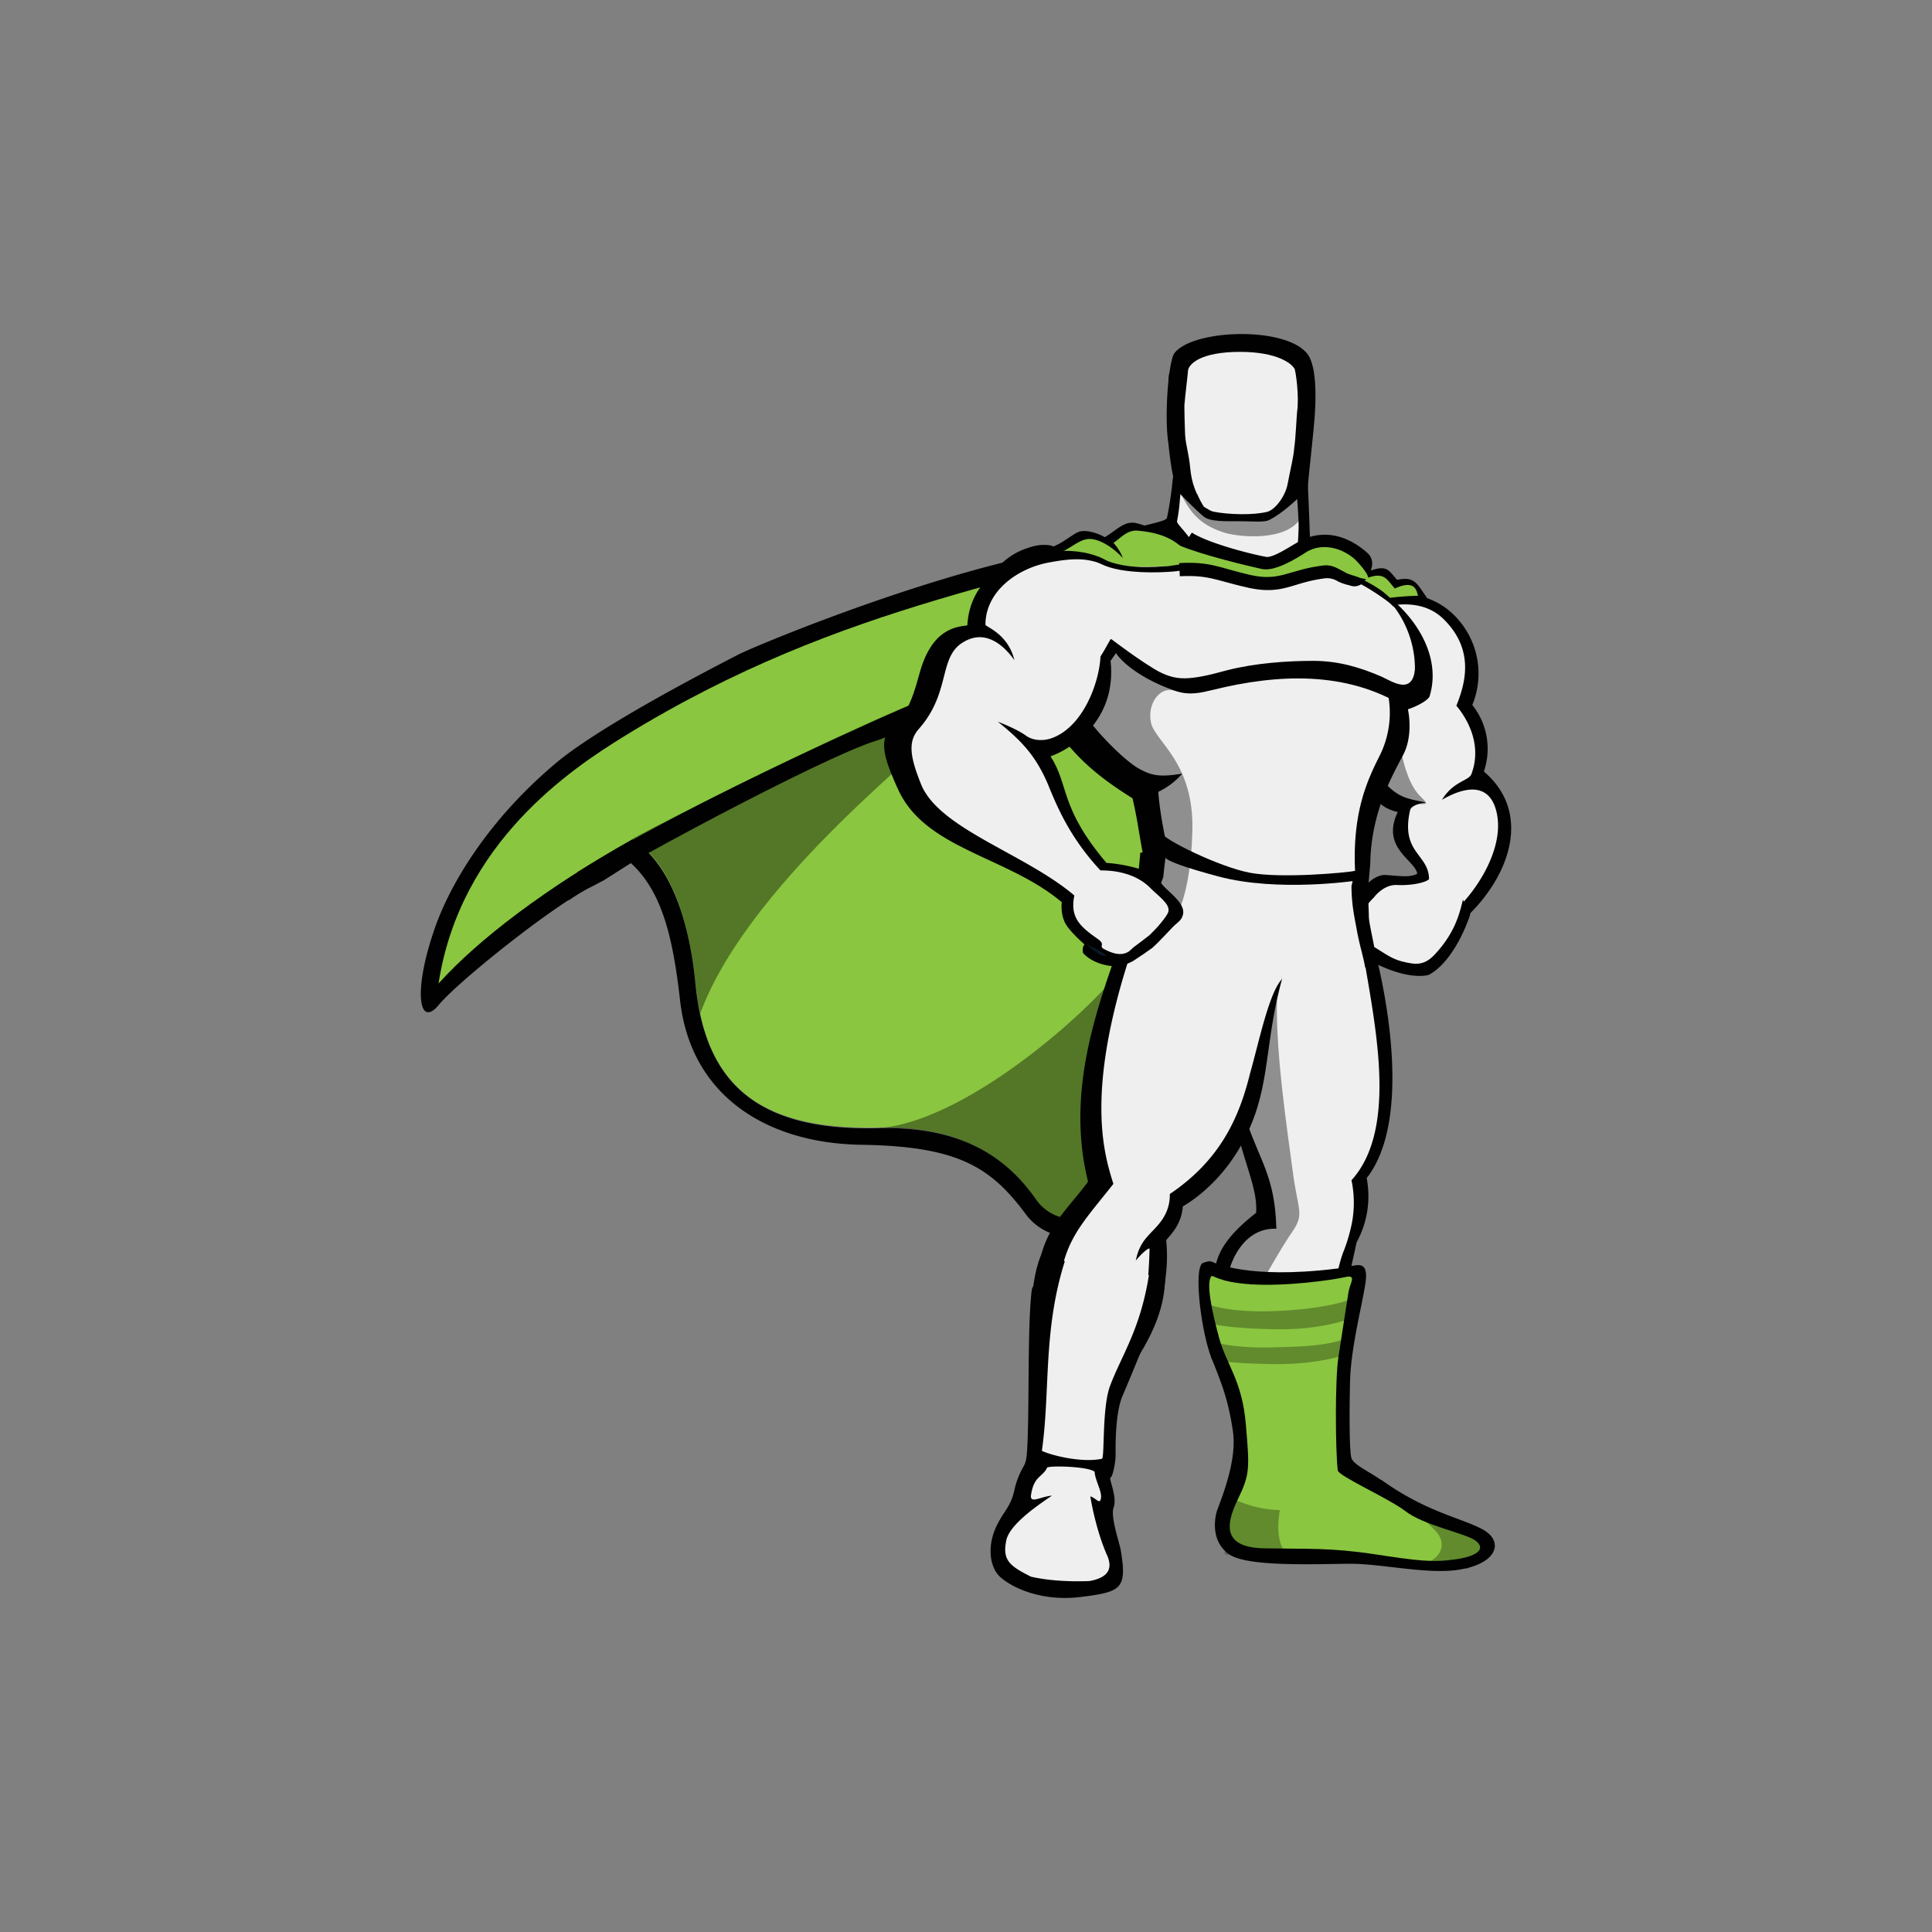 <svg id="Layer_1" data-name="Layer 1" xmlns="http://www.w3.org/2000/svg" viewBox="0 0 850 850"><rect x="0" y="0" width="850" height="850" fill="#808080" stroke="none"/><defs><style>.cls-1,.cls-5,.cls-7{fill:#010101;}.cls-2,.cls-8{fill:#8ac640;}.cls-3{fill:#f0efef;}.cls-4{fill:#0a1825;}.cls-5{opacity:0.3;}.cls-5,.cls-7{isolation:isolate;}.cls-6{fill:none;}.cls-7{opacity:0.4;}.cls-8{stroke:#010101;stroke-linejoin:round;stroke-width:10.86px;}</style></defs><path class="cls-1" d="M260.42,390.05c-16.24,7.64-59.2,42-67.48,52.19-8.59,10.19-11.14-5.72-2.23-32.14,7-21.32,24.83-50.29,54.75-75.11,17.5-14.32,56-35,79.56-47.1,4.78-2.55,66.52-28.65,121.58-41.7,4.78-1.27-5.73,8-7.32,13.05C431,283.43,265.82,387.18,265.82,387.18ZM493.07,681.9c2.86,17.19.32,18.46-17.51,20.69s-30.87-4.46-35.64-8.91-5.73-14.33-1-23.24c2.87-5.73,5.73-7.64,7.32-14.64A36,36,0,0,1,450.42,645c1.27-2.23,1.59-4.46,1.91-20.05s0-44.88,1.59-57.29c1.59-12.73,56.66,5.73,56.66,5.73S497.52,605.83,494,613.79s-3.18,23.23-3.18,26.42-1.27,9.54-2.23,9.86,3.19,8.59,1.28,13.37c-1.28,4.46,2.86,15.91,3.18,18.46Zm21-486.63c-1.91-12.09,0-36,2.55-39.78,8-10.83,50-12.1,58.88.63,3.82,5.73,3.5,19.1,2.86,27.69s-2.86,27.05-3.18,33.1c-.32,4.46-46.47,11.46-56.65-.64-2.87-3.18-4.46-21-4.46-21ZM607.64,651c19.42,14,34.38,16.55,44.24,21.64s7.32,15-9.23,17.82C629.29,693,608.28,688,594.28,688s-45.2,1.59-53.47-4.14c-9.55-6.68-5.41-19.1-5.41-19.1,2.54-7,8.91-22.59,7-35.32s-4.46-19.74-9.23-31.51-8.28-40.74-3.82-42.33,3.18,0,8.91,1.27,12.1,3.18,24.51,3.18a188,188,0,0,0,30.87-2.86c4.77-1,8.59-1.91,7,8s-6.36,28.32-6.68,42.64-.32,30.88.64,33.74,7.95,6,13,9.55Z"/><path class="cls-2" d="M539.54,227.1c-35,30.23-102.81,38.51-203.38,77.34-25.78,9.86-94.52,39.46-111.07,70.33,55.69-32.14,76.38,12.1,80.84,57.61,4.13,42.65,25.46,64.93,80.2,63.65,56.33-1.27,73.52,31.51,89.11,70,30.24-147.36,78.62-176,109.81-201.14,66.2-53.79-15.28-148.64-45.51-137.81Z"/><path class="cls-2" d="M539.54,227.1c-84,29.28-167.1,36.6-264.8,96.75-23.24,14.32-72.25,46.78-81.8,108.85,35.65-39.47,118.08-89.12,219-120.63,50.92-15.91,88.16-26.41,133.35-43.92-3.18-20.37-3.18-28.32-5.72-41Z"/><path class="cls-1" d="M646.79,401.51s-6,20.68-18.14,27.37c0,0-8.91,3.18-26.73-6.68-5.1-2.87-8.92-12.73-8.6-15.92.32-7.64,5.09-11.14,5.09-11.14s5.1-8.59,11.14-8.27,16.24,1.27,19.42-1.6c2.86-3.18,18.46,5.73,17.82,16.24ZM516.94,201.32s-1.27,16.23-3.5,26.41c-.32,1.91-9.87,2.87-16.87,5.73,13.37,38.19,93.89,37.87,104.39,19.1a138.79,138.79,0,0,0-20.05-10.82c-4.77-1.91-4.46-1.59-4.77-10.51s-1-25.46-1.6-29.91-50-4.46-57.6,0Z"/><path class="cls-3" d="M520.12,201.32s0,9.23-1,18.14a74.69,74.69,0,0,1-1.28,9.86c-.31,1.91,10.82,9.55,14,26.42,15.27,34.05,50.6,17.19,65.24.95a123,123,0,0,0-22.91-12.09c-4.78-1.91-2.55-6-2.87-15s-1.59-22-2.22-26.73-41.38-6-49-1.59Z"/><path class="cls-1" d="M516.94,201.32s-.32,5.73-1.27,12.41c4.13,4.14,9.54,9.86,13.68,13.37,2.87,2.54,9.87,2.22,16.23,2.22,5.73,0,10.82.64,13-.63,5.1-2.55,12.42-8.91,16.55-13.69-.31-5.73-.63-11.14-.95-13.68C573.91,196.86,524.58,196.86,516.94,201.32Z"/><path class="cls-1" d="M545.9,225.5a70.26,70.26,0,0,1-11.78-.95,18.67,18.67,0,0,1-4.45-1.91c-2.23-1.59-4.46-3.5-7-5.41-5.1-3.82-5.41-6-5.41-7a148.47,148.47,0,0,0-.64-36.92s-2.23-8.59,9.86-10.82a156.81,156.81,0,0,1,19.42-2.55,101.52,101.52,0,0,1,19.41,2.55c12.1,2.23,9.87,10.82,9.87,10.82a148.47,148.47,0,0,0-.64,36.92c0,1-.31,3.18-5.41,7-4.45,3.18-8,6.68-11.45,7.32A70.34,70.34,0,0,1,545.9,225.5Z"/><path class="cls-1" d="M545.9,151.67c-21,0-25.14,5.73-31.19,12.09-1.27,1.59-.32,11.14,1.91,31.51h2.86a38.07,38.07,0,0,1-1.59-12.41c.32-6.69,1.59-6.37.64-8-1.27-1.91-3.82-5.09,1.91-8.28s14.64,2.55,25.46,2.87c10.82-.32,20.05-6.05,25.78-2.87s3.18,6.37,1.91,8.28.32,1.27.64,8a38.23,38.23,0,0,1-1.6,12.41h2.87c1.91-20.37,3.18-29.28,2.23-30.87C572.32,157.4,566.91,152,545.9,151.67ZM646.79,402.46s-6,19.42-17.82,26.1c-2.55-1.27-2.23-3.18-4.46-6.05-.64-.95-2.86-1.59-3.82-2.54s-.63-2.55-2.23-3.82c-1.27-1.28-2.22-.32-3.5-1.28-1.27-1.27-1.59-2.86-2.54-3.81-.64-.64-3.19-1-3.82-1.6-1.59-1.59-15.6-4.45-15-7.63a27.62,27.62,0,0,1,3.82-8.28s6-8.91,12.09-8.59,11.78,1.59,15-1.28c3.5-3.18,23.24,8.6,22.28,18.78Z"/><path class="cls-1" d="M605.42,261.79s20.05-4.78,33.73,8.27a36.17,36.17,0,0,1,8.6,40.1,30.86,30.86,0,0,1,5.09,29.28c21,17.83,11.77,45.2-7,63.34,0,0-4.46-16.55-22.28-17.51.63-6.36-16.55-11.45-8.6-28-12.09-2.87-11.77-11.14-13.68-21.33-1.59-10.18,4.14-74.15,4.14-74.15Z"/><path class="cls-3" d="M598.1,270.7s23.23-11.78,36.92,1.59,9.86,28,5.72,38.19c3.5,4.14,11.78,15.92,6.69,29.92-1,3.18-8,3.18-13,11.46,12.73-7.33,20.68-5.41,23.55,3.81,4.45,14.33-5.41,31.51-14,41.06,0-.32-.31-.64-.31-1-1.28,4.77-2.87,14-12.42,24.18-4.77,5.1-8.59,4.46-14,3.19-6.36-1.59-8.59-4.46-17.5-9.23-5.1-2.87-2.23-6.37-2.23-9.23,0-.64.63-1.59,1.59-2.87.64-1.59,2.55-4.13,5.41-7,0,0,4.14-5.73,10.19-5.41s12.41-1,14-2.54c0-11.14-12.73-11.46-8.28-30.56.32-.95,1.92-2.55,7-3.18-7.64-1.59-11.14-1.91-16.55-7a23.46,23.46,0,0,1-7.64-13.69c-1.91-9.86-5.09-61.74-5.09-61.74Z"/><path class="cls-1" d="M530.94,250.65a57.5,57.5,0,0,0-30.55-20.37c-5.41-1.59-8.91,2.86-14.32,6.05-1.6-1-8.6-4.14-12.42-1.91s-6.36,4.45-10.18,6c-1.91-1-7-1-11.14.64-4.14,1.27-10.5,4.14-16.55,12.41C432,267.2,503.25,257,503.25,257Z"/><path class="cls-2" d="M531.58,250.65c-10.19-3.5-8.6-15.28-31.19-17.19-4.46-.32-7.32,3.18-10.51,5.41a19.71,19.71,0,0,1,4.14,6.68c-2.86-3.18-7.95-7.32-13-8.27-4.77-.95-8,2.55-13.05,5.09a32.93,32.93,0,0,1,3.18,4.46c-4.45-2.86-7.63-3.82-13.68-1.59a35.13,35.13,0,0,0-18.14,13.36c-3.82,13.69,64.29-1.59,64.29-1.59Z"/><path class="cls-1" d="M591.41,255.74s0-3.5-.32-6.68c0-.64-2.54-2.23-2.54-2.87l-.64-.63s5.09-2.87,8.91-1.28c4.14,1.28,6.37,6.69,6.37,6.69,7.32-2.55,7.95.32,11.46,4.13,7.64-1.59,8.59,1.28,13.36,8.28,0,0-5.72-.95-16.86.95-10.83,1.59-19.74-8.91-19.74-8.59Z"/><path class="cls-2" d="M590.14,254.15s1.91-1.59,1.27-1.91c3.5-1.91,8.28-4.14,10.5,1.91,7.32-2.55,8.28.95,11.78,4.77,8.91-4.13,9.55,1,10.18,3.19a124.26,124.26,0,0,0-12.73.95C600.32,264.65,589.82,253.83,590.14,254.15Z"/><path class="cls-1" d="M481.93,246.19s18.14,6.37,33.42,5.41c15.27-1.27,41.37-2.54,55.37,5.73,0,0,14.33-5.09,27.69-1.59s37.88,26.42,30.56,50.6c-.64,1.6-4.78,4.14-9.55,5.73,0,0,2.55,10.82-1.91,19.73-4.45,8.6-14.32,25.15-14.64,48.06-.32,3.82-1,11.78-1.59,15.6-24.83-1-63-10.19-100.57-9.55.31-4.14.63-6.68,1-10.82h1c-1.91-10.5-2.55-15.91-4.46-23.87-12.09-7.64-24.83-16.55-35.65-33.42-10.5-16.87,19.42-71.61,19.42-71.61ZM604.78,418.06s19.73,70.65-3.5,100.25a42.26,42.26,0,0,1-4.46,28.33C595.55,553,594,558.73,593,565.1c-4.13,26.41-11.14,37.55-13,79.88l-19.09-.32s-2.23-30.55-8.91-46.78c-3.82-9.23-18.78-21.65-18.14-34.06.63-9.54,2.54-17.5,18.78-30.23,1.27-18.46-17.19-36-14.33-104.71Z"/><path class="cls-3" d="M599.05,415.19c5.09,32.46,16.87,80.52-4.45,104.07a48.13,48.13,0,0,1,.31,18.14,73.91,73.91,0,0,1-3.5,12.42c-3.18,7.63-4.45,18.77-5.41,25.46-4.14,26.41-4.14,27.69-6,70L560.86,645s-2.23-30.56-8.91-46.79C548.13,589,540.17,581,539.54,568.6c-.64-9.55,6-28.65,22-28-1-38.51-18.78-30.87-23.56-111.08Zm-117.12-169a75.42,75.42,0,0,0,14.64,2.87c7.64.63,15.91,0,23.23-.32,15.28-1.27,36.92-2.87,51.24,5.41a49.21,49.21,0,0,1,16.55-1.91c3.82.32,7.64,3.5,12.1,4.77,14,3.5,27.37,26.74,21.32,47.74-.64,1.59-5.09,0-10.18,1.59a42.18,42.18,0,0,1-3.51,25.47c-5.41,10.82-12.41,24.82-11.14,51.56-33.41-1.6-48.37-3.82-81.47-5.41-2.87-11.78-4.78-23.56-5.09-29.6a31.78,31.78,0,0,0,10.5-8c-9.55,1.59-13.37,1-19.1-2.23s-15.91-13.37-21-20.05c-.64-.64-4.14,9.87-12.1,10.19-2.86-4.14,9.23-15.92,7-20.37-7.95-16.24,7-61.75,7-61.75Z"/><path class="cls-1" d="M601.6,388.77s.63,11.46.63,14.33c0,3.18,2.55,12.73,2.87,17.18-3.5,6.05-18.78,19.74-46.47,24.83C531.26,450.84,495,407.87,495,407.87c.95-4.14,4.13-16.23,6.36-22.6a10,10,0,0,0,1-2.86C505.16,378.27,601.6,388.77,601.6,388.77Z"/><path class="cls-3" d="M594.6,389.73c0,8,1.27,13.69,2.22,18.78,1.59,9.23,4.14,15.28,4.14,21.32,0,18.46-24.19,15.28-44.56,15.92-27.37,5.73-50.6-37.24-50.6-37.24,1.91-7.32,3.18-15.59,6-22.6.32-3.82,1-8.59,1.28-10.82a812.71,812.71,0,0,1,82.11,3.82c.64,3.5,0,9.55-.63,10.82Z"/><path class="cls-1" d="M564,430.79s-16.87-37.56-67.47-26.42c-12.1,34.06-28.33,73.2-17.83,115.53-10.5,14.32-22.59,22.28-22.59,48.7s1.27,30.87,1.27,30.87l37.24,1.91s12.09-15.59,16.87-32.46a69.32,69.32,0,0,0,1.59-23.24c1.27-1.91,6.68-6.36,7.32-14.95,0,0,18.14-9.55,28.64-32.78,9.87-21,7.32-39.16,15-67.16Z"/><path class="cls-3" d="M564,430.79c-.95-3.5-13.68-37.88-60.79-27.69-27.69,73.84-17.5,104.39-13.37,117.76-18.77,23.86-27.37,29-23.55,77.33h24.83c11.46-18.14,14-24.82,14.64-48.69,0-1-3.5,1.91-6.05,5.09,1.91-9.86,7.32-11.77,11.46-17.82a18.87,18.87,0,0,0,3.5-11.46c22.28-15,30.55-33.73,35.33-53.15,3.82-13.37,8.27-35.33,14-41.37Z"/><path class="cls-1" d="M485.43,379.55a66.62,66.62,0,0,1,16.23,2.86c7.32,2.55,7.32,4.14,10.19,7.32s9.86,8,8.59,12.73c-.64,2.55-2.23,3.18-4.46,5.41-1,1-8,8.59-9.54,9.55-1,.64-2.23,1.59-3.19,2.23l-4.77,3.18c-3.18,1.59-5.41,2.55-8.91,2.23,0,0-8-.32-13.05-5.73,0,0-.64-2.55.64-3.82,0,0-6.69-5.73-8.6-9.55s-1.91-9.23-.63-12.09c.63-2.87,13-10.82,17.5-14.32Zm8,309.67-1,8s-2.86,3.5-24.19,3.18c-21.64-.32-27.37-7-29.28-10.5l-1.27-8.28s4.14-6,5.09-6c7,.63,30.88,10.18,47.43,12.73,1.59,0,1.9.63,3.18,1ZM539.54,673c0,3.5-.32,3.5-.32,7,3.82,2.86,13.37,4.46,31.5,4.14,26.42-.64,50.93,8,80.84,2.86l.32-5.73-2.86-.32-106-8.59Z"/><path class="cls-1" d="M562.77,684.13h8c17.19-.64,33.42,3.18,50.93,4.14,9.23-.32,20.69-2.55,19.73-9.23L551,671.4c-5.41,6-1.27,11.14,11.78,12.73ZM459,550.14c2.87,1.91,22.28,13.36,53.79,11.77-.64,6.05-.32,17.83-14.32,38.51-7,10.19-13.05,28-14.32,50.61.31,5.09,3.18,9.55-.64,16.23,1.27,4.14,6.36,12.41,8.91,17.5s3.82,10.83-13.05,11.14c-17.19.32-44.88-1.59-41.05-14.95,1.91-7,7.32-14.33,7.95-17.19s.64-11.46,6.05-17.19c4.77-15.91,3.18-31.19,2.23-45.51-1.59-15-1.91-38.83,4.45-50.92Zm29.6-259.39c22.6-30.24,3.5-54.42-32.78-47.1-14.64,2.86-29.28,13-30.23,31.5-4.78.64-15.6,1.28-21,21-4.14,15.28-6.36,18.14-13.69,25.78-4.77,5.41.32,16.55,3.82,24.51,11.78,27.37,48.06,29.91,72.57,50.6,8.27-2.23,16.87-11.46,19.41-17.5C466,355,470.47,345.49,462.19,332.76c8.92-3.18,29.29-15.59,26.42-42Z"/><path class="cls-3" d="M484.16,288.84c1.27-1.91,3.5-6,4.45-7.64.32-.32,3.82,5.73,4.14,5.41,8.59-14,10.82-34.37.95-36.28a56,56,0,0,1-9.86-2.55c-6.37-2.23-12.1-2.23-22.28-.32-14,2.55-28,12.73-28,27.37,0,1,9.87,3.82,12.73,15.6-4.77-6.68-13-14-22.91-7.64-10.51,6.68-5.1,22-19.1,37.87-4.78,5.42-4.14,11.78,1,24.51,8.28,20.05,47.43,30.87,68.75,50,5.09-2.23,8.59-7.32,11.14-11.14-14.32-15-20.05-29-24.19-39.15-5.09-11.77-10.82-18.46-22-27.37,5.73,2.23,10.19,4.46,12.73,6.37,2.86,1.9,7,2.22,10.82.95,13.69-4.77,21-23.87,21.65-36Z"/><path class="cls-1" d="M622.6,293.93c-1,12.1-9.86,6.05-14.64,3.82-9.55-4.14-19.09-7-30.23-7s-25.47.95-37.88,4.14c-17.18,4.77-22.28,4.45-29.91.63-7.64-4.13-21-14.32-21-14.32s-.32,3.18,2.87,7.32c4.13,5.09,13.36,11.46,25.78,15.6,6,1.91,10.82.63,16.23-.64,28.32-7,58.24-8.28,83.38,7,1.28.64,5.73-1.27,7.64-4.14C627.38,302.21,622.6,293.93,622.6,293.93Z"/><path class="cls-4" d="M477.79,415.19c2.55,1.59,5.73,2.55,9.23,5.41,0,0-2.86,0-4.14-1.27A44.82,44.82,0,0,1,477.79,415.19Z"/><path class="cls-3" d="M569.77,162.81c-.95-2.87-8-8-24.19-8-17.5,0-22.6,5.41-22.91,8.27,0,1-1.28,11.14-1.59,15.28,0,0,0,5.09.31,12.73.32,5.09,1.59,8,2.23,14.64.64,7,2.55,11.46,6,17.19,1.59.95,2.86,1.91,4.45,2.23,6.37,1.27,17.51,1.59,23.56,0,3.5-1,8-7,8.91-12.42,1.27-6.68,2.54-11.46,2.86-15.59.64-4.14,1-13.37,1.27-15.92,1-7-.63-17.82-1-18.45Z"/><path class="cls-1" d="M536.35,556.18s16.87,7.32,58.56,1c0,0-11.77,59.2-6.36,88.79,0,0,5.41,7.64,45.51,22.28,0,0,17.82,4.46,17.19,13.37,0,0,.63,1.91-21,1.27s-42-4.45-56.33-4.45-29.6.63-32.15-3.5c-2.86-3.82.64-13.69,4.78-19.42,4.46-6,3.18-10.5,2.86-21.32-.95-28.33-22.6-57.61-13-78Z"/><path class="cls-2" d="M532.85,561.6c-2.23,3.18.32,15.27,3.5,27s10.19,18.78,11.78,38.19c1.59,19.09,1.91,21.64-3.5,32.78s-7,21.32,11.77,21.64,29-.32,48.06,2.55,25.78,3.82,36.28,2.23,12.73-5.1,8.28-8.28-22.92-6.68-30.87-13c-7.64-5.73-29.28-15.28-29.6-17.82-1-8.59-1.27-39.78.32-50s3.81-24.82,4.45-28.64,3.82-7.64-1.59-6.37-25.78,4.14-41.06,3.18-16.86-4.45-17.82-3.49Z"/><path class="cls-5" d="M543.67,659.94a50.84,50.84,0,0,0,19.42,4.46s-2.23,10.5,1.27,16.86-25.46,2.55-25.46,2.55l-1.27-22.6ZM628,687.31c5.1-1.59,8.6-7.32,4.46-12.73-4.46-5.41-8.28-6.37-2.55-6.68s26.74,12.41,26.74,12.41l-10.82,9.86ZM531.9,574c7.32,2.54,18.46,3.18,28,2.86s23.87-1.59,33.1-4.77,5.41,3.5,5.41,3.5l-5.09,4.77s-12.09,4.78-31.82,4.46c-23.24-.32-30.24-2.87-30.24-2.87Zm.63,15.91c7.32,2.55,18.46,3.18,28,2.87s22.28-.32,31.51-3.82c3.82-1.28,1.59,4.13,1.59,4.13L592.05,596s-12.41,4.45-31.83,4.13c-23.23-.31-27.37-2.22-27.37-2.22Z"/><path class="cls-6" d="M536.35,556.18s27.69,9.87,58.88,3.19c0,0-12.09,57-6.68,86.25,0,0,5.41,7.64,45.51,22.28,0,0,17.82,4.45,17.19,13.36,0,0,.63,1.91-21,1.28s-42-4.46-56.33-4.46-29.6.64-32.15-3.5c-2.86-3.82.64-13.69,4.78-19.42,4.46-6,3.18-10.5,2.86-21.32-.95-28-22.6-57.29-13-77.66Z"/><path class="cls-6" d="M536.35,556.18s27.69,9.55,58.88,2.87c0,0-12.09,57.29-6.68,86.57,0,0,5.41,7.64,45.51,22.28,0,0,17.82,4.45,17.19,13.36,0,0,.63,1.91-21,1.28s-42.33-6.69-56.33-4.46c-15,2.55-29.6,1.59-32.15-3.5-2.22-4.14.64-13.69,4.78-19.42,4.46-6,3.18-10.5,2.86-21.32-.95-28-22.6-57.29-13-77.66Z"/><path class="cls-1" d="M511.53,366.82c0,2.22,24.82,14.64,38.51,17.18s42.33,0,46.78-.95l-.64,4.45s-34,5.1-60.15-1.9S512.8,377,512.8,377Z"/><path class="cls-3" d="M458.38,638.3c3.81,1.91,17.5,5.41,26.41,3.5,1.27-.32,0-22,3.5-31.83,5.1-13.68,13.37-24.82,17.19-49a199.71,199.71,0,0,1-36.6-7.32c-10.19,31.19-6.68,57.92-10.5,84.66Zm21.32,20.05c2.23.64,3.82,3.18,4.46,1.59,1.27-2.86-2.23-8.27-2.55-12.09v-.32c-2.86-2.55-22.28-2.87-21-1.59-2.23,4.13-5.73,3.5-7,11.77-.64,4.14,4.45.64,9.22.32-8.59,5.73-18.45,13.05-20.05,19.41-1.91,8.92,1.28,11.46,10.83,16.24,8.27,1.91,18.14,2.23,25.77,1.91,8.6-1.59,10.19-5.73,7.64-11.46-3.82-8.59-6.36-19.73-7.32-25.78Z"/><path class="cls-1" d="M483.2,244.92c10.5,6.05,25.15,4.46,30.55,4.14,1.28,0,14-2.23,14.65-1.91,1.27.31,1.27,1.27,1.27,1.27s-4.78,2.54-15.6,3.18c-10.18.64-22.27,0-29-3.18-8-3.5-1.91-3.5-1.91-3.5ZM591.41,251c1.91,1.27,14.32,6,19.74,11.77,4.77,5.09,2.22,4.78,1.27,3.5-1.27-1.59-11.14-8.27-15-9.86s-8.59-4.46-8.59-5.1,2.54-.31,2.54-.31Z"/><path class="cls-3" d="M481.61,383.05c9.23-.64,18.78,1.59,24.82,7.95,3.19,3.19,8.28,6.69,7.64,9.87,0,.95-1.91,3.5-3.5,5.41-.95,1.27-3.82,4.14-4.77,5.09-1.27,1-5.73,4.46-6.68,5.09s-2.23,2.23-3.19,2.55c-3.18,1.59-6.68.32-9.86-1.27s.63-1.91-2.87-4.46c-8.59-6-13.36-10.18-9.86-22,.31-2.23,3.81-4.77,8.27-8.27Z"/><path class="cls-7" d="M400.45,310.16C371.81,321.62,298.92,357.91,278.24,369c17.18,10.83,25.14,36.92,27.69,63.34.31,2.55.63,4.77.95,7.32a31.64,31.64,0,0,0,.95,4.77,1.92,1.92,0,0,0,.32,1.28c18.78-51.24,85.94-105.35,88.48-109.49,1.27-1.91-1.59-10.18,2.87-18.14,5.73-10.18,16.87-14.64.95-8Zm68.11,240.3c14.64-29.28,15-57.29,14.64-90.07,0-13.69,9.87-33.11,4.78-27.69-19.1,21.32-67.16,61.42-101.85,63.65C434.83,494.76,453.92,519.27,468.56,550.46Z"/><path class="cls-1" d="M250.23,396.1c18.14-13.05,112-63,134.63-70,22.59-7.32,15.59-15.92,15.59-15.92s-91.66,39.47-146.4,73.52"/><path class="cls-7" d="M517.57,304.12c-7.32-2.87-13.05,5.73-11.14,14s19.1,17.51,18.15,47.74c-.64,24.83-6.05,35-6.05,35l-12.1-15.27s-1.91-34.38-6-39.47S483.2,331.81,478.11,327s5.73-11.14,5.09-20c-.63-8.59,5.41-25.78,5.41-25.78ZM561.81,439.7c-.63,23.87,4.78,59.2,7,76.06s5.09,18.15,0,25.79C563.72,548.87,557,561,557,561l-22-1.91s17.5-22.28,18.46-26.42S544.63,497,544.63,497ZM519.48,216.91c4.46,9.87,9.87,14.32,18.46,17.19,5.1,1.91,25.15,4.45,33.1-4.46,3.5-4.14,1.28-15.28,1.28-15.28L554.17,229l-24.5-4.45-2.87-7.32Z"/><path class="cls-8" d="M521.39,238.87c8.28,5.41,29,10.51,34.69,11.46,5.73,1.27,15-6.05,19.42-8,4.77-2.22,13-3.5,22.6,5.1.95.95-2.23,5.09-2.23,5.09-.32-.32-2.23-.32-4.78-1.59a14.3,14.3,0,0,0-8.59-1.91C566.59,251,564,256.38,550,253.19s-17.51-5.73-31.19-5.09"/><path class="cls-2" d="M518.53,239.83c10.5,4.45,30.87,9.23,36.6,10.5s15-4.46,19.41-7.32c8-5.09,18.14-1,22.92,4.46,3.18,3.5,4.46,5.72,4.46,6.68,0,1.27-3.82,0-3.82,0-2.23-1-4.78-1.27-6.69-2.55-2.54-1.27-5.09-3.18-8.91-2.86-15.91,1.91-19.09,7.32-32.78,4.14s-17.19-6-31.82-5.1"/><path class="cls-1" d="M469.2,537.09c-.64-.64.63-1.27,0-1.27-4.14,0-9.87-3.19-13.05-7.64-13.69-19.74-33.74-32.78-70-31.83-54.43,1.27-76.07-21-80.2-63.65-2.23-23.24-8.6-45.83-21.65-58.56l-7.64,4.77c14.64,12.73,19.42,33.42,22.6,61.74,5.09,42.65,39.47,62.38,79.57,63,41.69.64,56.65,9.23,72.24,30.24a25,25,0,0,0,15.28,9.86Z"/><path class="cls-7" d="M616.87,332.44c1,4.78,3.5,14,8.6,18.46,2.23,2.23,2.54,2.86.63,2.86s-15.91-.63-15.91-.63l-3.82-6.68Z"/></svg>